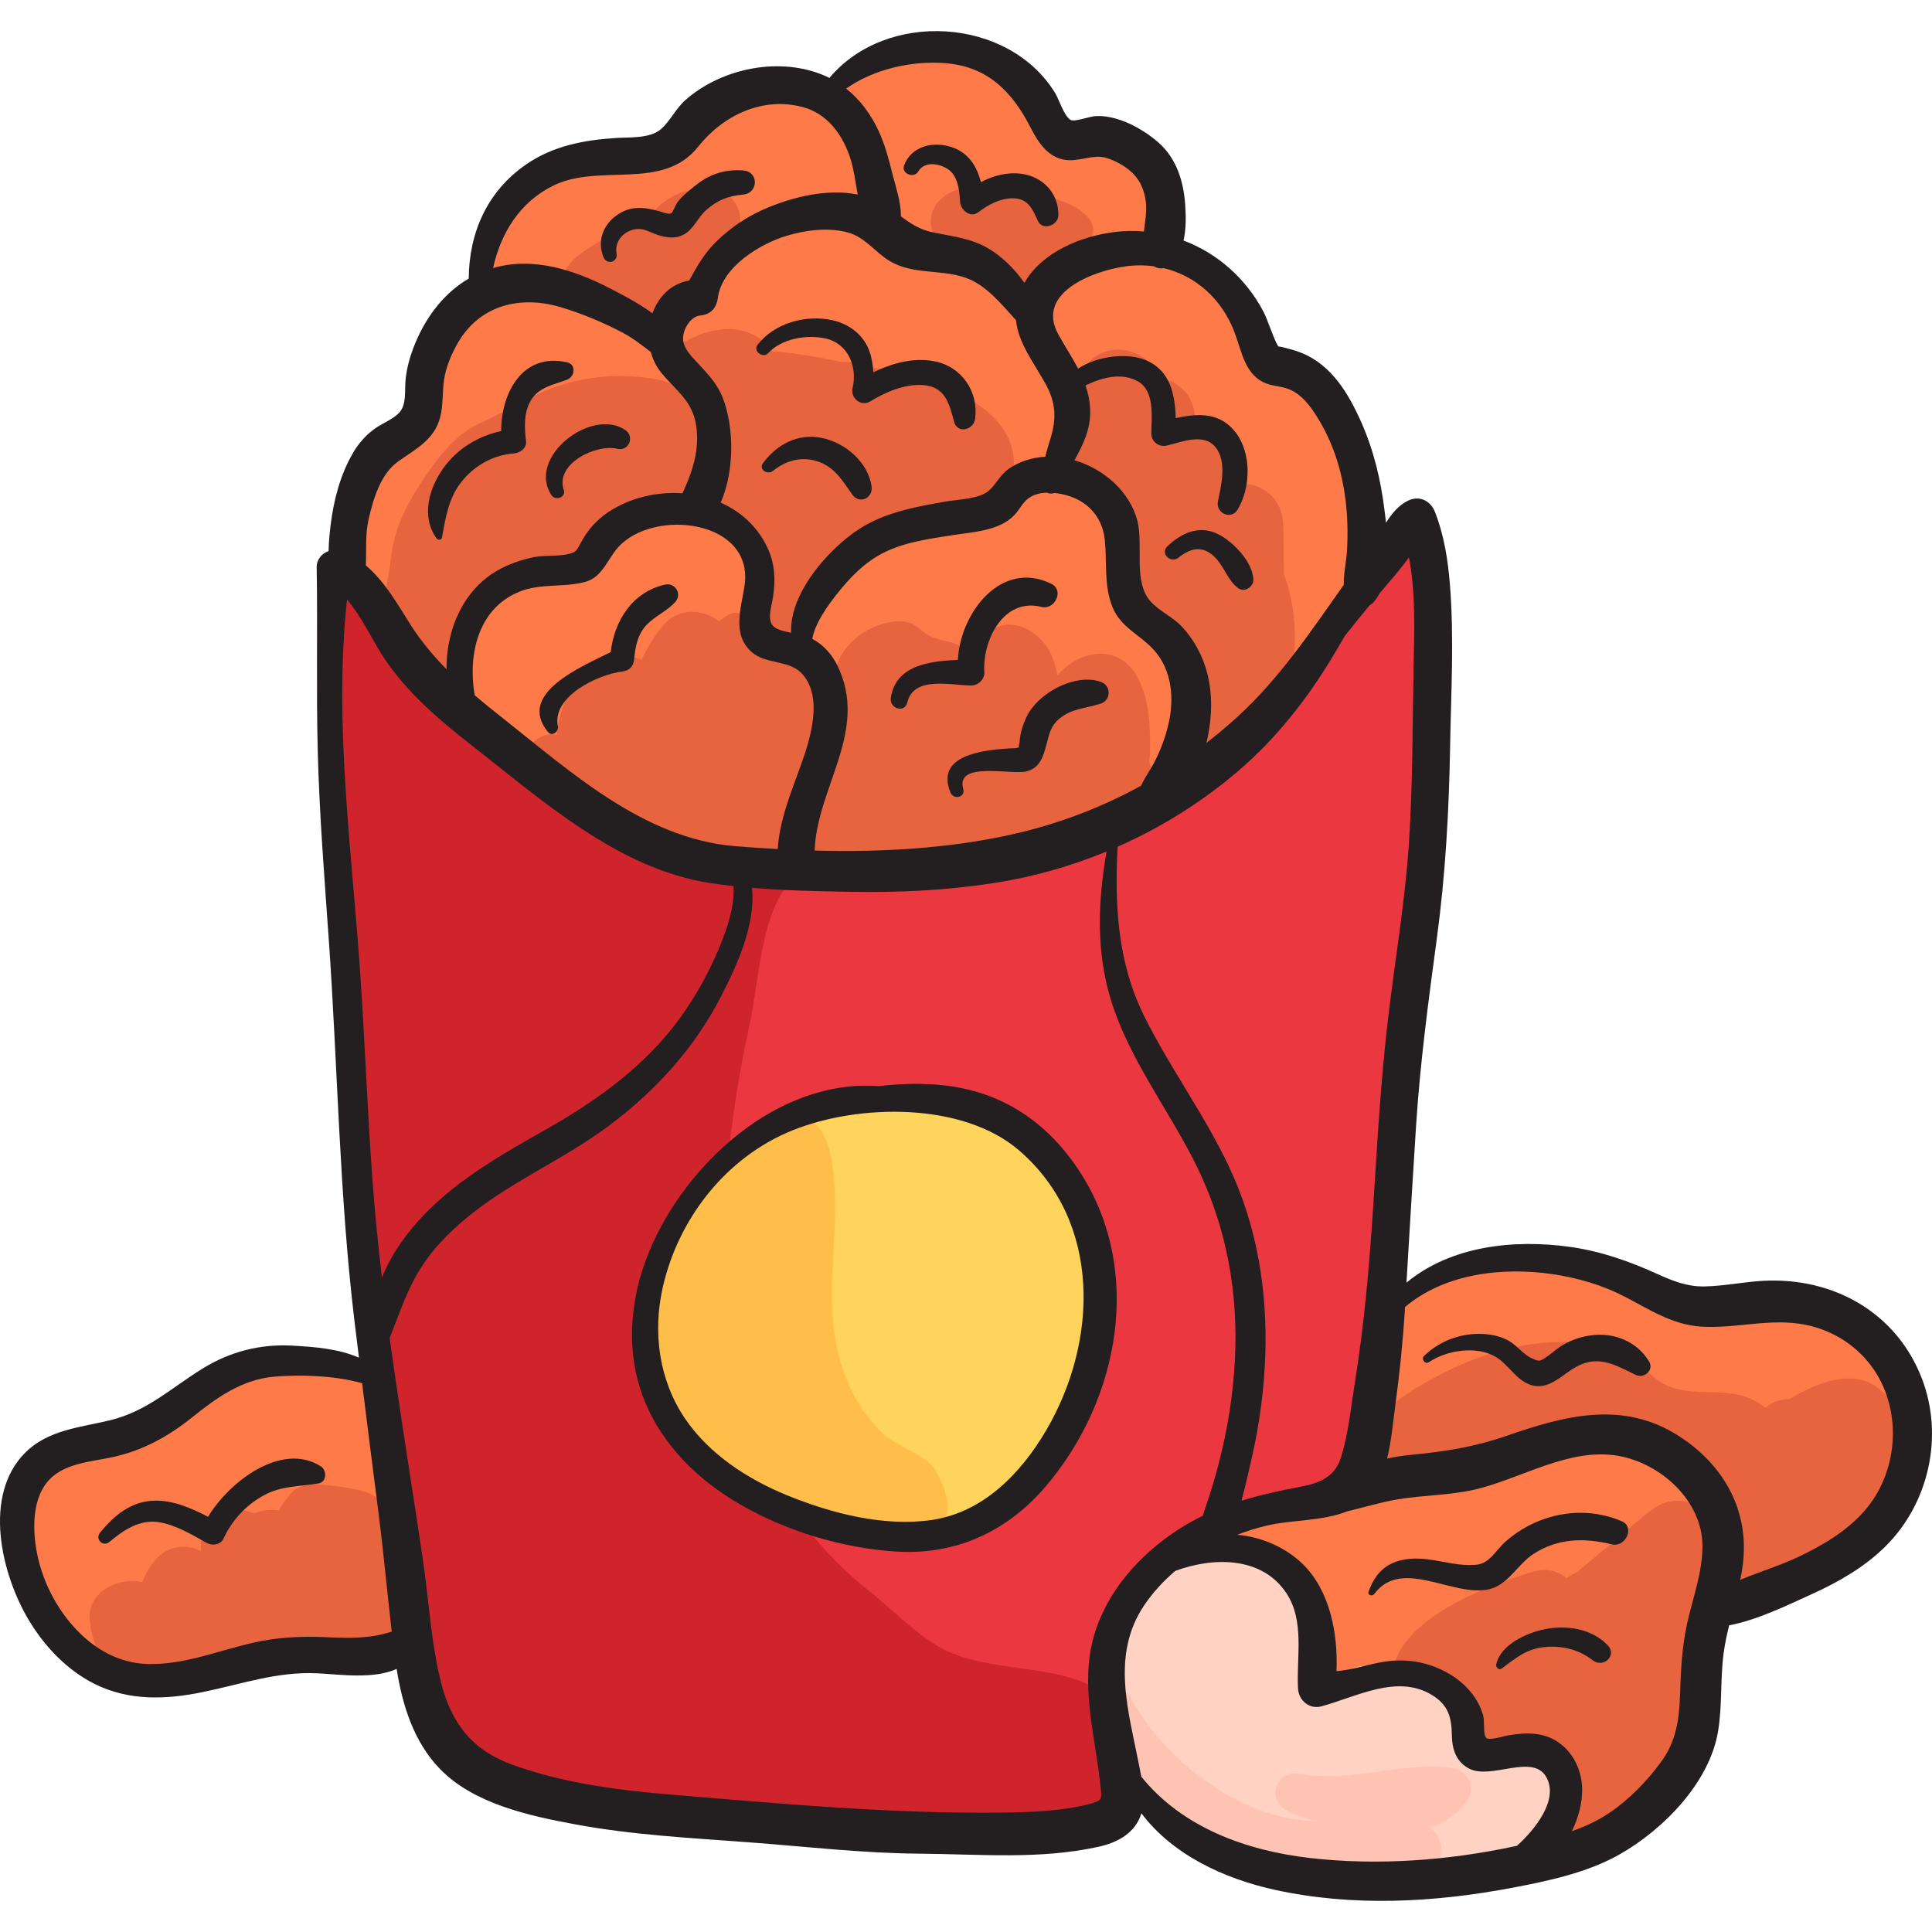 <?xml version="1.0" encoding="iso-8859-1"?>
<!-- Generator: Adobe Illustrator 19.0.0, SVG Export Plug-In . SVG Version: 6.00 Build 0)  -->
<svg version="1.1" id="Capa_1" xmlns="http://www.w3.org/2000/svg" xmlns:xlink="http://www.w3.org/1999/xlink" x="0px" y="0px"
	 viewBox="0 0 512 512" style="enable-background:new 0 0 512 512;" xml:space="preserve">
<g>
	<path style="fill:#FF7A49;" d="M181.645,33.389c-1.241,2.153-2.414,4.338-3.972,5.503c-2.186,1.634-5.044,0.98-7.781,0.981
		c-5.742,0.002-11.133-0.066-16.746,1.346c-6.727,1.692-13.319,6.566-18.051,11.559c-3.758,3.966-7.03,7.318-8.428,12.805
		c-1.327,5.208-0.871,10.988-2.985,15.987c-2.102,4.97-0.26,1.012-4.52,3.753c-5.483,3.528-6.88,6.62-6.966,12.938
		c-0.045,3.317,1.374,10.723-0.603,13.53c-1.126,1.598-3.311,1.516-4.858,2.508c-12.379,7.949-19.057,31.452-10.464,43.848
		c8.011,11.557,16.081,24.058,25.603,34.481c26.002,28.463,60.937,42.126,99.178,42.266c44.541,0.163,93.202-14.161,119.462-52.153
		c4.827-6.983,10.965-12.886,15.138-20.337c3.813-6.808,7.339-16.365,6.918-24.303c-0.194-3.653-1.727-4.94-3.117-8.076
		c-1.805-4.072-2.142-8.625-3.981-12.703c-3.5-7.759-6.586-14.761-14.481-19.218c-3.419-1.93-8.384-1.035-10.899-3.744
		c-1.713-1.846-1.887-7.395-2.886-9.715c-3.347-7.772-10.507-11.057-15.546-17.255c-4.913-6.043-2.952-14.415-6.148-21.399
		c-1.666-3.642-4.176-6.179-7.592-8.116c-6.606-3.744-13.657,0.466-20.329-2.099c0.337-7.713-9.278-16.919-15.197-20.609
		c-5.282-3.293-10.927-4.793-17.134-4.446c-6.116,0.342-10.558,3.308-15.546,6.376c-4.301,2.646-10.318,8.057-15.532,8.24
		c-2.496,0.088-4.399-2.557-7.144-3.194c-7.834-1.819-16.275,1.597-22.08,6.701C183.661,29.987,182.632,31.678,181.645,33.389z"/>
	<path style="fill:#FF7A49;" d="M94.902,363.943c-1.88-1.531-4.144-2.693-6.878-3.36c-8.903-2.17-18.429-1.267-26.972,1.932
		c-4.613,1.727-8.987,4.137-12.866,7.178c-3.528,2.767-5.888,6.546-10.138,8.101c-10.743,3.929-27.386-0.107-33.218,12.738
		c-3.844,8.467-2.886,21.602,1.451,29.751c3.025,5.683,8.867,10.445,13.756,14.482c9.999,8.255,16.455,9.447,28.942,8.713
		c13.814-0.811,27.321-7.206,41.291-5.009c3.373,0.531,9.181,1.642,12.443,0.176c6.32-2.842,4.924-13.146,4.245-18.611
		c-0.991-7.968-1.463-15.993-2.094-24.047C104.062,385.723,103.518,370.961,94.902,363.943z"/>
	<path style="fill:#FF7A49;" d="M370.524,343.453c-4.157,2.73-4.388,6.118-4.594,12.172c-0.497,14.627-0.215,30.151-13.568,39.453
		c-6.943,4.837-15.675,5.176-23.485,7.856c-5.117,1.756-14.02,3.033-17.278,7.7c12.039,3.431,27.218-1.983,35.234,11.838
		c2.611,4.502,3.735,10.427,3.667,15.507c-0.023,1.768-2.339,12.342-0.519,13.555c1.614,1.076,10.36-3.768,12.676-4.354
		c5.093-1.289,11.715-3.052,16.746-0.796c7.297,3.272,8.387,12.057,10.015,19.066c8.17-1.301,25.928-5.747,26.42,8.781
		c0.246,7.266-6.758,8.941-11.023,12.968c-2.493,2.354-4.099,2.586-0.706,4.789c10.245,6.645,33.303-13.831,38.033-21.464
		c10.068-16.246,3.816-46.01,24.522-53.087c18.732-6.403,34.443-10.985,42.116-31.399c2.203-5.862-0.102-10.5-2.321-15.987
		c-3.334-8.243-9.975-13.246-15.897-19.333c-6.259-6.434-14.266-8.101-23.007-8.88c-10.093-0.899-19.95,3.965-29.665,2.169
		c-10.15-1.876-16.999-8.524-28.151-9.057c-13.282-0.636-24.246,1.629-36.434,7.025
		C372.223,342.452,371.304,342.941,370.524,343.453z"/>
</g>
<g>
	<path style="fill:#E8643F;" d="M168.694,99.841c-6.944-0.555-13.643,0.133-20.498,2.354c-7.258,2.352-14.134,6.871-21.069,9.987
		c-6.924,3.111-12.127,10.397-16.133,16.66c-3.722,5.818-6.597,11.851-7.338,18.735c-0.637,5.912-2.673,12.533-1.482,18.474
		c2.336,11.66,15.057,21.046,20.737,6.479c3.967-10.173,7.041-20.17,19.898-20.785c1.679-0.08,5.544,1.002,6.861,0.535
		c2.835-1.005,1.157-0.977,2.597-2.981c3.961-5.513,6.238-9.733,13.29-12.163c8.502-2.93,19.837,0.054,22.688-10.318
		c3.518-12.797-2.278-24.572-15.373-26.5C171.468,100.111,170.076,99.952,168.694,99.841z"/>
	<path style="fill:#E8643F;" d="M170.593,82.143c-0.078,0.098-0.147,0.203-0.227,0.3C170.484,82.289,170.549,82.202,170.593,82.143z
		"/>
	<path style="fill:#E8643F;" d="M186.468,49.995c-4.556,0.013-9.573,2.037-12.652,5.478c-3.24,3.621-26.203,11.354-24.404,19.076
		c1.119,4.754,8.63,5.596,12.387,6.684c3.65,1.058,10.953,6.325,14.383,4.521c1.939-1.02,2.494-8.398,5.191-10.086
		c4.003-2.506,5.854,1.616,9.258-2.193C196.958,66.398,200.668,49.954,186.468,49.995z"/>
	<path style="fill:#E8643F;" d="M263.914,111.273c-7.624-8.307-22.559-12.29-31.56-13.668c-1.186-0.182-2.376-0.387-3.57-0.601
		c-1.79-0.869-3.738-1.283-5.654-1.074c-6.07-1.195-12.197-2.418-18.29-2.787c-5.893-7.941-15.763-7.164-24.382-2.027
		c-3.247,1.935-1.922,6.91,1.538,7.515c-2.586,8.665,8.046,10.727,9.08,19.171c0.698,5.697-2.939,8.549-3.986,13.509
		c-1.71,8.103,6.507,4.589,10.708,9.959c4.994,6.383,1.43,15.026,2.815,22.265c1.048,5.477,5.145,6.492,10.363,7.676
		c3.947-6.665,5.353-14.453,9.893-20.708c6.821-9.398,18.205-13.095,29.225-14.722c7.425-1.097,17.041-0.711,18.424-10.241
		C269.356,119.772,267.399,115.071,263.914,111.273z"/>
	<path style="fill:#E8643F;" d="M214.915,208.873c3.306-8.02,6.524-16.104,5.19-24.742c-0.825-5.344-4.296-9.591-9.088-10.879
		c-3.337-0.897-7.119-0.234-9.917-2.986c-3.961-3.896-3.107-11.831-10.499-5.611c-4.353-3.244-10.547-3.8-14.767,0.981
		c-2.039,2.31-4.029,5.482-5.803,9.151c-6.983-2.809-14.333-0.92-19.471,9.234c-1.581,3.126-2.599,6.85-2.98,10.647
		c-5.595-0.998-12.055,5.98-6.597,11.862c10.963,11.815,30.484,19.302,46.085,20.021c4.355,0.201,13.637,3.083,17.477,1.91
		c5.893-1.799,8.031-13.918,10.068-18.857C214.713,209.362,214.814,209.117,214.915,208.873z"/>
	<path style="fill:#E8643F;" d="M303.67,202.096c3.005,3.673,0.666,1.169,0.949-0.967c0.311-2.341,0.161-5.464,0.067-7.821
		c-0.21-5.28-0.966-9.979-3.687-14.559c-4.132-6.957-12.315-6.854-18.06-2.327c-0.984,0.775-1.87,1.624-2.703,2.513
		c-0.3-1.548-0.714-3.109-1.31-4.692c-2.335-6.198-10.399-11.697-16.902-6.876c-2.146,1.591-4.071,3.308-5.831,5.122
		c-2.909-2.834-6.497-2.336-9.663-3.917c-3.103-1.55-3.832-3.829-7.775-3.925c-6.801-0.164-14.745,4.845-16.859,11.346
		c-2.922,8.987-0.006,18.433-3.536,27.481c-2.05,5.256-11.851,20.352-7.394,25.749c2.557,3.096,11.608,2.71,14.962,2.989
		c7.491,0.625,14.232,1.079,21.737-0.029c9.539-1.408,18.405-4.021,27.811-5.857c8.101-1.581,15.265-5.608,22.614-9.159
		C304.628,214.009,309.996,209.825,303.67,202.096z"/>
	<path style="fill:#E8643F;" d="M340.504,152.844c-0.081-0.225-0.191-0.43-0.286-0.646c-0.001-4.285-0.015-8.571-0.138-12.854
		c-0.218-7.615-5.735-11.326-11.41-11.141c0.035-1.625,0.073-3.249,0.104-4.871c0.13-6.65-6.023-11.386-12.047-11.785
		c-0.001-0.105,0.004-0.224,0.002-0.323c-0.158-6.506-4.425-10.226-9.292-11.022c-2.897-7.241-12.663-10.253-18.449-4.626
		c-8.216,7.991-5.673,20.746-11.77,29.756c6.323,2.519,12.195,1.754,16.954,8.442c5.006,7.037,1.773,15.391,2.117,23.159
		c0.424,9.568,12.83,6.983,16.445,15.597c4.185,9.972-0.343,22.495,0.87,32.714c9.008-0.184,19.759-10.728,24.66-17.62
		C344.673,178.609,344.145,162.984,340.504,152.844z"/>
	<path style="fill:#E8643F;" d="M280.064,52.791c-8.026-2.813-20.521-5.764-28.377-1.675c-7.691,4.003-5.826,13.146,1.022,17.184
		c3.308,1.95,7.159,2.297,10.55,4.81c0.962,0.713,9.393,8.698,9.869,8.312c3.688-2.988,5.473-7.365,8.523-10.866
		c2.149-2.466,6.116-4.291,7.489-7.243c2.548-5.483-4.368-8.817-8.235-10.222C280.63,52.991,280.35,52.891,280.064,52.791z"/>
	<path style="fill:#E8643F;" d="M108.197,430.725c0.003-0.061,0.006-0.123,0.009-0.185c0.27-6.766-2.337-14.135-3.37-20.835
		c-0.687-4.456-1.637-10.548-5.834-13.362c-2.721-1.825-10.823-2.659-14.303-2.939c-2.399-0.193-4.738,0.153-6.794,1.556
		c-0.452,0.308-4.682,5.202-3.715,5.369c-2.353-0.408-4.806-0.158-6.88,0.764c-5.997-2.684-14.609,0.401-14.065,8.513
		c0.032,0.472,0.043,0.946,0.064,1.42c-3.806-1.82-8.532-1.497-11.728,1.917c-1.789,1.912-2.963,4.086-3.94,6.328
		c-6.421-1.491-14.777,2.853-13.846,10.254c0.062,0.492,0.124,0.984,0.185,1.477c0.063,0.503,0.167,0.965,0.271,1.426
		c-0.024-0.019-0.049-0.038-0.074-0.056c0.049,0.169,0.107,0.323,0.156,0.49c0.021,0.081,0.052,0.152,0.074,0.232
		c0.881,3.177,2.275,8.724,5.421,10.324c2.842,1.445,11.708,1.002,14.976,0.7c5.185-0.479,10.126-1.52,15.192-2.9
		c9.523-2.596,19.635-5.817,29.602-5.694C95.797,435.601,107.6,441.787,108.197,430.725z"/>
	<path style="fill:#E8643F;" d="M454.323,405.176c-2.321-6.206-8.816-9.501-14.985-6.096c-3.263,1.801-12.335,10.154-21.599,17.674
		c-0.938,0.374-1.779,0.884-2.493,1.529c-2.262-1.943-5.404-2.849-9.169-1.722c-11.255,3.37-31.106,10.957-36.103,22.962
		c-2.508,6.027-0.177,5.421,4.979,5.986c10.15,1.111,11.404,7.69,13.995,15.69c2.886,8.909,13.246,0.536,20.491,3.535
		c6.168,2.554,7.795,9.324,5.995,15.047c-1.279,4.066-3.313,5.457,1.281,7.435c7.332,3.157,17.732-5.028,22.342-10.136
		c4.029-4.465,5.391-10.216,7.863-15.565C455.194,443.624,461.637,424.736,454.323,405.176z"/>
	<path style="fill:#E8643F;" d="M501.271,371.714c-6.487-9.943-17.359-6.746-27.141-0.92c-2.266-0.023-4.502,0.83-6.341,2.278
		c-8.239-6.799-17.381-2.102-26.185-5.957c-3.975-1.741-6.804-6.156-10.757-8.202c-3.613-1.87-7.758-2.626-11.768-3.018
		c-14.318-1.397-28.417,3.219-40.763,10.189c-7.351,4.15-24.477,14.826-15.251,25.881c2.984,3.574,9.86,0.75,13.888,0.091
		c21.144-3.457,45.084-17.034,65.18-3.729c9.733,6.444,11.594,23.8,11.839,34.624c10.81,1.397,27.832-9.329,35.041-16.736
		C496.861,398.151,508.994,383.552,501.271,371.714z"/>
</g>
<path style="fill:#FFD2C3;" d="M307.556,414.991c-5.265,4.202-9.58,9.993-12.155,15.249c-3.334,6.804-5.209,14.854-5.022,22.468
	c0.401,16.325,16.576,32.217,31.418,36.782c3.906,1.201,7.852,1.848,11.822,2.736c2.732,0.611,4.292,1.947,6.708,3.16
	c7.343,3.688,14.78,0.899,22.368,0.232c5.622-0.495,10.149,2.237,15.766,2.357c9.531,0.204,26.684-1.891,32.551-10.658
	c2.616-3.91,5.538-13.195,3.965-17.756c-3.14-9.105-18.673-5.709-25.462-4.649c1.108-8.612-0.663-18.121-10.251-21.914
	c-4.937-1.953-12.531-1.602-17.799-1.498c-3.641,0.072-12.434,5.168-13.997,3.292c-0.945-1.135,0.629-4.994,0.572-6.256
	c-0.124-2.741-0.642-6.341-1.149-9.028c-0.965-5.116-2.959-9.571-6.664-13.182c-4.605-4.489-12.169-7.585-18.591-7.284
	C316.604,409.276,311.775,411.624,307.556,414.991z"/>
<path style="fill:#FFC3B3;" d="M384.484,468.488c-13.432-1.685-26.319,4.037-40.081,1.604c-6.652-1.176-8.997,7.586-2.767,10.038
	c2.191,0.863,4.648,1.733,7.242,2.539c-5.172-0.277-10.378-1.108-15.786-3.252c-13.97-5.539-26.532-16.706-33.718-29.943
	c-2.05-3.777-8.007-1.194-6.885,2.902c5.092,18.593,15.777,32.917,33.123,42.117c15.456,8.198,37.67,11.482,52.995,1.578
	c4.782-3.09,4.12-8.915,0.363-11.665c3.625-1.276,6.86-3.358,9.388-6.565C391.459,473.907,389.381,469.101,384.484,468.488z"/>
<path style="fill:#EB3840;" d="M86.96,154.376c-3.837,8.786,2.378,20.878,2.342,29.96c-0.059,14.589-0.852,29.203,0.784,43.742
	c1.972,17.525,1.668,35.115,1.637,52.743c-0.054,30.66,6.367,60.92,9.369,91.311c0.811,8.212,1.275,16.388,2.497,24.548
	c1.974,13.184,3.526,26.374,5.302,39.551c1.412,10.479,8.359,19.806,14.324,28.276c7.124,10.116,18.939,12.346,30.976,13.855
	c15.626,1.959,31.761,1.62,47.519,2.624c18.234,1.162,36.42,5.502,54.689,5.481c10.155-0.012,20.572,1.747,30.618-0.48
	c11.522-2.555,9.301-8.891,7.348-18.312c-3.168-15.285-0.435-39.325,10.796-51.132c6.221-6.539,16.223-9.379,24.276-12.591
	c8.437-3.366,18.769-6.76,26.331-11.784c3.602-2.394,3.653-1.297,5.185-6.316c0.868-2.844,1.117-6.601,1.538-9.599
	c4.733-33.718,9.835-66.52,11.09-100.62c0.675-18.34,2.78-36.73,4.418-55.058c0.942-10.538,2.424-21.194,2.987-31.739
	c0.461-8.635-0.076-17.109,0.697-25.708c0.51-5.67,1.874-15.226-3.185-19.407c-7.09-5.857-12.634,7.179-15.807,12.455
	c-7.874,13.095-16.578,24.339-28.211,34.38c-11.151,9.626-21.815,21.161-35.008,28.206c-17.275,9.225-35.653,10.539-54.512,13.609
	c-27.978,4.556-56.128-1.151-81.815-12.549c-10.421-4.624-16.277-11.324-25.188-18.093c-9.68-7.354-20.532-14.779-28.64-23.855
	c-3.423-3.831-7.297-7.28-10.617-11.24c-1.725-2.058-7.274-13.971-10.99-13.06C87.402,153.649,87.155,153.93,86.96,154.376z"/>
<path style="fill:#CF242C;" d="M210.015,233.136c-8.31,7.984-8.799,26.574-11.285,37.994c-7.254,33.325-9.887,66.863-1.391,100.249
	c5.084,19.977,16.959,37.611,33.114,50.335c6.12,4.82,12.996,12.148,19.96,15.548c10.243,5.001,23.226,4.152,34.071,7.619
	c3.883,1.242,6.897,2.625,8.744,6.593c2.204,4.734,5.368,24.18,2.571,29.221c-4.475,8.063-21.398,5.019-28.448,5.659
	c-19.481,1.767-37.272,0.206-56.937-1.502c-20.978-1.821-40.597-0.459-61.394-5.876c-7.417-1.932-16.516-3.253-22.771-7.977
	c-17.182-12.976-17.268-41.84-20.816-61.1c-2.087-11.331-2.774-22.884-3.843-34.34c-2.145-22.982-6.062-45.691-7.369-68.786
	c-1.46-25.778-2.361-51.427-4.746-77.144c-0.941-10.145-3.121-20.235-3.645-30.397c-0.737-14.286-1.789-31.896,3.009-45.572
	c10.544,7.665,18.314,16.2,25.702,26.912c10.91,15.817,24.406,23.708,40.168,33.617C171.067,224.469,191.878,226.54,210.015,233.136
	z"/>
<path style="fill:#FFD45C;" d="M186.638,314.954c-13.981,14.428-18.007,38.078-10.219,56.648c2.072,4.94,5.332,7.666,8.61,11.646
	c3.191,3.874,5.438,7.376,9.721,9.847c4.598,2.653,10.089,4.389,15.143,5.936c16.983,5.199,37.404,8.713,53.581-0.407
	c15.173-8.554,24.773-24.762,27.92-41.841c3.207-17.406,4.855-33.806-7.261-47.856c-4.768-5.529-10.06-12.487-17.21-14.422
	c-7.844-2.123-16.38-4.362-24.52-4.985c-6.364-0.488-11.042-2.335-17.387-0.297C210.287,293.955,197.287,303.966,186.638,314.954z"
	/>
<path style="fill:#FFBE4A;" d="M171.72,363.927c-3.177-10.022-2.741-21.375,2.404-33.294c4.725-10.946,39.857-53.019,45.905-24.887
	c3.947,18.362-2.996,37.897,3.09,56.389c2.26,6.868,5.626,12.829,10.968,17.859c3.55,3.342,11.335,5.586,13.8,9.622
	c2.503,4.097,6.013,13.114-0.361,15.819c-2.838,1.204-10.342-0.533-13.545-0.717c-4.302-0.248-8.586-0.601-12.775-1.673
	c-6.249-1.599-11.444-4.224-17.335-6.701C187.977,389.658,176.222,378.128,171.72,363.927z"/>
<g>
	<path style="fill:#231F20;" d="M509.339,365.375c-6.716-17.502-23.341-26.837-41.77-25.96c-5.327,0.254-10.608,1.415-15.932,1.506
		c-4.471,0.076-8.276-1.422-12.283-3.242c-7.513-3.412-15.009-6.077-23.209-7.23c-14.956-2.101-31.633-0.279-43.414,9.463
		c0.843-13.874,1.648-27.751,2.545-41.621c1.081-16.713,3.28-33.131,5.518-49.712c2.268-16.797,3.206-33.721,3.498-50.66
		c0.247-14.302,1.104-28.932-0.063-43.203c-0.53-6.479-1.56-12.932-3.932-19.009c-1.205-3.086-4.202-4.517-7.281-2.962
		c-2.384,1.204-4.176,3.349-5.707,5.78c-0.123-1.094-0.254-2.152-0.376-3.148c-1.011-8.231-2.867-16.033-6.238-23.62
		c-3.275-7.369-7.779-14.928-15.538-18.135c-1.263-0.522-2.528-0.924-3.854-1.251c-0.539-0.133-2.548-0.722-2.429-0.484
		c-0.975-0.97-2.867-7.055-4.012-9.233c-4.656-8.85-12.186-15.508-21.214-18.914c0.719-3.091,0.644-6.522,0.439-9.515
		c-0.428-6.245-2.34-12.356-7.199-16.559c-4.221-3.65-10.584-7.113-16.312-6.91c-2.074,0.074-5.809,1.692-6.907,0.988
		c-1.746-1.12-2.98-5.359-4.061-7.117c-12.395-20.159-44.747-21.979-59.796-3.976c-0.296-0.147-0.592-0.294-0.895-0.43
		c-11.963-5.358-27.49-2.275-37.232,6.252c-2.577,2.256-4.037,5.586-6.555,7.775c-2.872,2.498-8.285,2.088-11.843,2.318
		c-8.546,0.551-16.664,2.061-23.847,7.009c-10.356,7.133-15.13,18.125-15.217,30.245c-6.979,4.094-11.901,10.935-14.784,18.674
		c-0.997,2.676-1.675,5.366-1.962,8.208c-0.289,2.865,0.367,6.544-1.765,8.757c-1.707,1.772-4.667,2.822-6.655,4.336
		c-2.302,1.753-4.07,3.76-5.525,6.263c-3.386,5.826-5.131,12.582-5.927,19.224c-0.244,2.036-0.496,4.384-0.516,6.757
		c-1.795,0.603-3.199,2.275-3.164,4.319c0.282,16.232-0.134,32.467,0.283,48.701c0.427,16.65,1.745,33.216,2.916,49.823
		c2.378,33.724,2.773,67.439,6.794,101.047c0.394,3.292,0.811,6.58,1.214,9.871c-5.45-2.378-11.784-2.865-17.688-3.194
		c-8.511-0.474-16.547,1.614-23.783,6.094c-8.341,5.165-14.733,11.335-24.57,13.706c-7.797,1.879-16.297,2.516-22.324,8.483
		c-11.493,11.378-6.396,32.406,0.924,44.563c4.202,6.979,10.188,13.271,17.563,16.895c9.103,4.472,18.843,4.063,28.55,2.061
		c10.304-2.125,19.774-5.504,30.411-4.96c5.985,0.306,14.763,1.61,20.895-1.162c1.542,9.621,4.499,19.229,11.399,26.415
		c8.983,9.354,23.802,12.525,36.062,14.795c15,2.777,30.267,3.578,45.453,4.701c15.325,1.133,30.327,2.933,45.72,3.047
		c15.799,0.117,31.743,1.612,47.349-1.822c4.635-1.02,9.065-3.203,10.996-7.78c0.154-0.364,0.28-0.733,0.393-1.104
		c8.206,10.93,21.783,17.314,35.414,20.299c20.622,4.517,42.183,3.356,62.804-0.545c9.644-1.825,20.021-4.018,28.621-8.92
		c11.519-6.565,23.631-18.907,25.949-32.362c1.182-6.861,0.593-13.829,1.485-20.709c0.333-2.568,0.882-5.091,1.497-7.602
		c0.14-0.018,0.275-0.02,0.418-0.049c7.391-1.51,14.951-5.216,21.805-8.339c6.983-3.182,13.803-7.129,19.274-12.584
		C511.205,398.304,515.156,380.532,509.339,365.375z M362.991,160.377c0.399-0.213,0.767-0.49,1.078-0.853
		c0.605-0.709,1.113-1.485,1.55-2.306c2.555-3.012,5.205-6.002,7.554-9.179c0.074-0.1,0.146-0.206,0.219-0.314
		c1.819,9.575,1.399,19.605,1.216,29.285c-0.29,15.321-0.21,30.625-1.194,45.927c-1.033,16.073-3.814,31.837-5.663,47.81
		c-1.829,15.799-2.744,31.689-3.752,47.557c-1.02,16.055-2.368,32.015-4.925,47.911c-1.062,6.602-1.72,13.849-3.771,20.209
		c-1.565,4.852-5.468,6.571-10.199,7.478c-5.559,1.066-10.917,2.206-16.104,3.807c0.909-3.247,1.595-6.52,2.287-9.407
		c2.043-8.515,3.375-17.238,3.881-25.984c0.986-17.055-1.291-34.37-8.104-50.104c-6.569-15.173-16.695-28.414-23.979-43.215
		c-6.945-14.112-7.71-29.272-6.912-44.602c11.584-5.115,22.435-11.892,32.08-20.177c9.743-8.37,17.673-18.333,24.342-29.27
		c1.294-2.123,2.551-4.268,3.797-6.419C358.547,165.782,360.754,163.073,362.991,160.377z M221.89,176.317
		c-1.467-2.989-3.7-5.44-6.623-7.014c0.739-4.254,4.235-8.964,6.408-11.734c3.497-4.459,7.531-8.647,12.662-11.179
		c5.607-2.767,12.033-3.609,18.145-4.57c5.437-0.855,12.302-1.097,16.339-5.316c1.435-1.5,2.191-3.422,3.949-4.603
		c1.387-0.931,3.022-1.289,4.685-1.336c0.59,0.302,1.335,0.309,2.029,0.084c0.563,0.06,1.122,0.139,1.662,0.242
		c6.473,1.232,10.981,5.64,11.649,12.277c0.6,5.959-0.294,12.026,2.03,17.732c2.245,5.513,7.432,7.326,11.125,11.529
		c4.642,5.284,5.257,12.74,3.73,19.349c-0.8,3.46-2.03,6.846-3.652,10.003c-1.129,2.198-2.629,4.222-3.639,6.459
		c-10.796,5.913-22.404,10.295-34.6,12.98c-16.839,3.706-34.465,4.652-51.901,4.19C216.492,208.498,230.386,193.625,221.89,176.317z
		 M209.664,167.668c-1.303-0.235-2.587-0.499-3.761-1.043c-3.072-1.424-1.508-5.368-1.063-8.269
		c0.73-4.757,0.547-9.057-1.576-13.462c-2.65-5.499-7.075-9.379-12.28-11.688c3.659-8.31,3.592-19.76,0.632-27.571
		c-1.745-4.606-4.922-7.345-8.096-10.92c-1.586-1.786-2.883-3.619-2.395-6.138c0.392-2.024,2.145-4.745,4.398-4.952
		c2.807-0.259,4.361-1.978,4.722-4.722c1.079-8.188,11.235-14.335,18.267-16.429c4.978-1.482,10.412-2.179,15.527-1.037
		c4.54,1.014,6.868,4.242,10.433,6.872c6.482,4.782,14.053,2.834,21.245,5.233c5.409,1.804,9.446,6.816,13.527,11.299
		c0.608,6.1,4.705,11.241,7.785,16.79c2.753,4.961,3.014,9.131,1.382,14.508c-0.499,1.645-1.005,3.269-1.404,4.902
		c-3.369,0.181-6.664,1.166-9.577,3.137c-2.373,1.605-3.338,4.023-5.337,5.826c-2.473,2.23-8.114,2.333-11.314,2.89
		c-7.392,1.286-14.837,2.585-21.466,6.312C220.996,143.882,209.121,156.577,209.664,167.668z M197.301,155.273
		c-0.884,5.882-3.367,12.803,1.847,17.477c3.69,3.309,9.696,2.133,13.103,5.505c6.098,6.034,2.516,17.49,0.079,24.283
		c-2.655,7.4-5.718,14.588-6.224,22.471c-3.785-0.207-7.554-0.462-11.293-0.766c-24.31-1.975-43.825-19.935-62.163-34.403
		c-2.316-1.827-4.615-3.685-6.86-5.599c-1.828-10.795,0.882-22.997,11.865-27.437c5.706-2.307,11.727-1.028,17.461-2.6
		c4.536-1.243,5.852-5.994,8.709-9.175C173.171,134.625,199.944,137.68,197.301,155.273z M308.34,71.049
		c8.535,2.015,15.451,8.183,18.801,16.959c1.982,5.19,2.757,11.628,8.723,13.719c1.773,0.621,3.694,0.655,5.468,1.32
		c3.484,1.305,5.782,4.366,7.696,7.418c4.184,6.674,6.559,14.114,7.537,21.915c0.555,4.425,0.669,8.962,0.409,13.413
		c-0.186,3.176-0.936,6.118-0.859,9.191c-8.656,12.242-16.968,24.738-28.119,34.935c-2.671,2.442-5.437,4.75-8.273,6.949
		c1.667-7.012,1.845-14.588-0.723-21.4c-1.295-3.435-3.214-6.642-5.722-9.334c-2.443-2.622-5.921-4.094-8.318-6.702
		c-4.737-5.157-1.893-14.991-3.538-21.404c-1.973-7.696-8.874-13.77-16.668-16.047c2.224-4.111,4.329-8.132,4.148-13.406
		c-0.08-2.33-0.538-4.444-1.228-6.441c4.332-2.062,9.437-3.497,13.815-1.108c4.608,2.514,3.654,9.496,3.628,13.904
		c-0.012,2.172,2.091,3.644,4.132,3.147c4.35-1.06,10.566-3.707,13.462,1.284c2.243,3.863,0.904,9.423,0.052,13.504
		c-0.648,3.1,3.474,5.046,5.207,2.195c3.495-5.748,3.742-14.806-0.415-20.337c-4.184-5.566-10.09-5.204-15.96-3.924
		c-0.215-6.214-1.388-12.492-7.785-15.281c-4.898-2.136-12.961-1.245-18.094,2.164c-1.593-3.041-3.542-5.953-5.28-9.131
		c-5.999-10.97,9.239-16.744,17.717-17.943c2.635-0.373,5.195-0.36,7.649-0.031C306.575,71.037,307.456,71.253,308.34,71.049z
		 M250.604,16.747c11.144,0.9,17.658,7.569,22.483,17.019c1.899,3.718,4.378,7.666,8.765,8.531c2.096,0.414,4.186-0.049,6.252-0.426
		c3.008-0.55,4.519-0.5,7.389,0.873c4.846,2.318,7.504,5.411,8.167,10.802c0.302,2.454-0.217,5.168-0.51,7.821
		c-0.662-0.057-1.324-0.115-1.994-0.14c-10.303-0.377-24.175,4.086-29.682,13.726c-2.585-3.732-5.981-6.952-9.37-9.007
		c-4.534-2.748-9.643-3.301-14.723-4.327c-3.667-0.741-6.061-2.382-8.637-4.299c0.048-3.829-1.367-7.724-2.282-11.416
		c-0.935-3.776-1.935-7.522-3.558-11.072c-2.019-4.414-4.918-8.385-8.663-11.358C231.64,18.241,241.8,16.036,250.604,16.747z
		 M146.608,49.198c12.326-6.073,28.981,1.546,38.382-10.287c6.589-8.293,17.038-13.426,27.82-10.514
		c6.294,1.7,10.234,6.979,12.333,12.946c1.104,3.137,1.499,6.742,2.169,10.209c-8.243-1.655-17.58,0.722-24.901,3.92
		c-4.569,1.997-8.673,4.825-12.287,8.255c-3.34,3.169-5.376,6.77-7.49,10.628c-4.836,0.818-8.166,4.331-9.729,8.668
		c-3.972-2.884-8.468-5.159-11.187-6.563c-9.491-4.901-20.384-8.523-31.052-5.421C132.71,61.812,137.735,53.57,146.608,49.198z
		 M97.663,137.7c1.233-5.378,3.165-12.107,7.884-15.433c5.204-3.668,10.177-6.09,11.373-12.914c0.578-3.298,0.276-6.701,0.986-9.967
		c0.642-2.952,1.902-5.861,3.403-8.469c5.792-10.057,16.489-12.7,27.216-9.529c5.633,1.666,11.342,4.059,16.533,6.801
		c2.656,1.404,5.03,3.273,7.416,5.101c0.544,2.018,1.473,3.927,2.824,5.559c3.876,4.683,8.152,7.334,9.174,13.81
		c1.019,6.454-0.953,12.373-3.62,18.07c-6.394-0.451-13.01,0.988-18.517,4.266c-3.192,1.901-5.767,4.4-7.688,7.575
		c-1.039,1.717-1.605,3.318-2.55,3.76c-2.844,1.33-7.587,0.681-10.74,1.344c-3.364,0.708-6.723,1.864-9.7,3.606
		c-7.193,4.209-11.39,11.623-12.805,19.693c-0.347,1.98-0.541,4.162-0.519,6.384c-3.5-3.55-6.706-7.372-9.419-11.622
		c-3.397-5.322-6.924-11.689-11.961-15.883C97.131,145.811,96.769,141.599,97.663,137.7z M91.964,158.902
		c3.935,4.547,6.759,10.858,9.701,15.312c6.1,9.234,14.659,16.548,23.313,23.298c18.847,14.702,38.857,32.779,63.3,36.522
		c2.024,0.31,4.066,0.56,6.115,0.786c0.293,5.439-1.691,11.229-3.661,16.027c-2.689,6.547-6.235,12.976-10.364,18.718
		c-9.206,12.8-22.073,22.049-35.651,29.73c-11.38,6.438-23.042,13.023-32.217,22.502c-4.524,4.674-8.758,10.461-11.282,16.765
		c-1.032-8.771-1.908-17.56-2.55-26.376c-1.323-18.168-1.977-36.376-3.223-54.549C93.212,225.04,88.425,191.596,91.964,158.902z
		 M86.887,433.889c-7.19-0.338-13.703-0.03-20.747,1.667c-8.78,2.115-17.605,5.619-26.759,5.43
		c-7.896-0.163-14.479-3.985-19.696-9.72c-4.781-5.256-8.215-11.954-9.72-18.896c-1.311-6.047-1.64-14.353,2.443-19.479
		c4.155-5.216,11.712-5.461,17.7-6.794c7.851-1.748,14.576-5.478,20.803-10.479c6.511-5.229,13.255-10.077,21.842-10.793
		c7.079-0.591,15.975-0.286,23.209,1.735c1.418,11.43,2.862,22.856,4.336,34.279c1.355,10.495,2.29,21.042,3.516,31.548
		C98.28,434.243,92.766,434.165,86.887,433.889z M288.683,478.092c-7.654,1.943-15.964,2.192-23.822,2.27
		c-29.044,0.286-57.852-2.35-86.77-4.745c-14.291-1.184-28.676-3.031-42.234-7.922c-10.976-3.96-16.428-11.268-19.135-22.432
		c-2.564-10.575-3.101-21.579-4.709-32.321c-2.293-15.322-4.716-30.623-6.981-45.949c-0.611-4.137-1.201-8.276-1.769-12.418
		c2.39-5.942,4.308-11.968,7.649-17.557c3.425-5.731,8.143-10.545,13.306-14.733c11.507-9.333,25.287-15.092,37.103-23.919
		c12.316-9.201,22.732-20.571,29.758-34.311c4.266-8.343,9.214-18.965,8.2-28.763c8.676,0.718,17.473,0.883,26.074,1.046
		c12.823,0.243,25.657-0.385,38.338-2.371c10.151-1.589,20.08-4.399,29.554-8.31c-2.27,13.186-2.848,26.41,1.204,39.494
		c4.687,15.135,14.649,28.148,21.812,42.145c7.973,15.581,11.515,32.128,11.124,49.629c-0.207,9.258-1.453,18.441-3.563,27.454
		c-0.956,4.086-2.084,8.132-3.367,12.127c-0.546,1.7-1.171,3.437-1.712,5.197c-2.199,1.066-4.369,2.268-6.509,3.657
		c-10.143,6.581-18.811,16.201-22.28,27.98c-3.804,12.913,0.214,26.454,1.625,39.424
		C291.998,476.602,292.402,477.148,288.683,478.092z M402.008,489.156c-0.174,0.038-0.349,0.076-0.523,0.113
		c-17.707,3.795-36.374,5.192-54.4,3.113c-16.93-1.952-33.863-8.156-44.628-21.55c-0.176-0.954-0.367-1.899-0.547-2.827
		c-2.812-14.471-7.612-29.4,1.359-42.653c2.301-3.399,5.088-6.41,8.201-9.052c9.888-3.658,22.858-3.966,29.406,5.859
		c4.951,7.428,2.66,17,3.111,25.305c0.172,3.164,3,5.603,6.213,4.733c9.217-2.496,20.095-8.636,29.3-2.993
		c4.396,2.695,5.172,5.981,5.259,10.709c0.068,3.695,1.147,7.034,4.632,8.814c5.78,2.953,16.674-4.027,20.308,2.076
		C413.282,476.822,406.775,484.883,402.008,489.156z M447.114,430.216c-1.413,6.353-1.678,12.675-1.897,19.155
		c-0.219,6.488-1.092,12.215-5.027,17.573c-3.733,5.084-8.431,9.944-13.659,13.473c-3.074,2.074-6.458,3.636-9.98,4.889
		c1.772-3.611,2.788-7.541,2.736-11.187c-0.066-4.732-2.16-9.403-6.047-12.211c-4.065-2.936-8.734-2.817-13.473-2.039
		c-1.03,0.169-5.065,1.471-5.898,0.703c-0.836-0.771-0.444-4.512-0.778-5.795c-1.219-4.681-4.693-8.585-8.76-11.031
		c-4.913-2.956-10.36-4.129-16.043-3.563c-4.638,0.462-9.396,2.335-14.108,2.681c0.426-10.065-1.769-21.404-8.974-28.408
		c-4.504-4.379-10.907-7.189-17.34-7.72c2.584-0.989,5.222-1.813,7.879-2.446c6.383-1.52,14.775-1.146,21.284-3.767
		c4.366-1.014,8.626-2.36,13.085-3.132c6.901-1.195,13.951-1.054,20.804-2.656c12.261-2.867,24.908-11.179,37.906-8.924
		c11.301,1.96,22.286,11.91,22.341,23.807C451.198,416.645,448.622,423.435,447.114,430.216z M494.045,400.465
		c-4.811,5.453-11.175,9.158-17.684,12.231c-4.831,2.281-10.185,3.863-15.177,5.999c0.264-1.316,0.504-2.638,0.674-3.974
		c1.823-14.36-5.005-26.508-17-34.192c-14.878-9.531-30.263-5.336-45.78,0.038c-8.424,2.917-16.356,4.159-25.197,4.984
		c-2.164,0.202-4.249,0.545-6.285,0.99c1.162-4.708,1.579-9.762,2.189-14.242c1.106-8.127,1.957-16.283,2.468-24.469
		c0.03-0.482,0.058-0.964,0.088-1.446c10.515-8.904,25.83-10.663,39.061-8.726c6.631,0.971,13.217,2.875,19.17,5.971
		c6.607,3.436,12.631,7.458,20.292,7.94c9.294,0.585,18.353-2.375,27.71-0.471c7.322,1.49,13.832,5.688,18.032,11.885
		C504.243,374.255,503.02,390.293,494.045,400.465z"/>
	<path style="fill:#231F20;" d="M421.562,353.886c-2.971,0.407-5.801,1.454-8.288,3.131c-1.143,0.77-2.153,1.733-3.298,2.498
		c-2.014,1.345-2.038,1.331-4.022,0.454c-2.188-0.967-3.883-3.346-5.991-4.581c-2.158-1.264-4.662-1.777-7.146-1.889
		c-5.653-0.254-11.403,1.891-15.431,5.838c-0.835,0.819,0.265,2.337,1.277,1.655c4.67-3.148,12.508-4.443,17.661-1.447
		c3.452,2.007,5.473,6.318,9.485,7.517c4.324,1.292,7.554-2.094,10.869-4.226c6.33-4.072,10.787-1.446,16.75,1.502
		c2.226,1.101,5.03-1.214,3.578-3.578C433.722,355.421,427.701,353.045,421.562,353.886z"/>
	<path style="fill:#231F20;" d="M429.779,403.143c-6.906-2.95-14.57-2.939-21.587-0.217c-3.356,1.302-6.455,3.182-9.161,5.557
		c-2.49,2.185-4.21,5.796-7.67,6.172c-5.871,0.638-11.71-2.074-17.677-1.549c-5.742,0.505-9.104,3.336-10.998,8.703
		c-0.333,0.944,0.987,1.32,1.498,0.632c7.316-9.87,20.926,0.999,30.51-1.291c4.993-1.193,7.528-6.615,11.648-9.31
		c6.469-4.231,13.567-4.354,20.85-2.563C430.712,410.143,433.409,404.694,429.779,403.143z"/>
	<path style="fill:#231F20;" d="M409.406,431.75c-4.768,0.953-11.741,4.061-12.901,9.334c-0.165,0.75,0.694,1.639,1.433,1.102
		c3.68-2.675,6.398-5.161,11.205-5.675c4.686-0.501,9.223,0.579,12.958,3.489c2.777,2.164,6.544-1.277,3.974-3.974
		C421.859,431.602,415.21,430.59,409.406,431.75z"/>
	<path style="fill:#231F20;" d="M84.991,388.565c-10.353-6.518-24.198,4.014-29.85,13.398c-4.461-2.29-9.196-4.403-14.252-4.268
		c-6.172,0.164-10.585,3.876-14.349,8.436c-1.438,1.742,0.745,3.958,2.484,2.484c3.724-3.158,8.072-6.05,13.164-5.209
		c4.503,0.744,8.754,3.363,12.691,5.527c1.389,0.763,3.578,0.447,4.315-1.132c2.294-4.911,5.908-8.887,10.686-11.504
		c4.723-2.588,9.405-2.326,14.515-3.167C86.643,392.76,86.651,389.611,84.991,388.565z"/>
	<path style="fill:#231F20;" d="M285.656,309.765c-8.972-13.361-21.502-21.148-37.614-22.331c-5.038-0.37-10.146-0.191-15.234,0.407
		c-26.623-1.97-51.126,20.558-60.755,43.783c-5.196,12.532-6.417,26.794-1.259,39.549c4.804,11.879,14.202,21.048,25.163,27.405
		c12.46,7.227,27.401,11.756,41.769,12.617c15.516,0.93,29.068-5.294,39.148-16.989
		C296.848,371.031,303.321,336.073,285.656,309.765z M246.884,402.815c-12.629,1.84-26.579-1.763-38.243-6.524
		c-10.484-4.279-20.683-10.883-27.125-20.386c-6.842-10.094-8.547-22.668-5.936-34.474c4.071-18.412,16.811-34.784,34.469-41.89
		c17.556-7.065,45.104-7.516,60.008,5.322c22.061,19.004,20.904,50.82,7.181,74.204
		C270.538,390.481,260.535,400.826,246.884,402.815z"/>
	<path style="fill:#231F20;" d="M176.243,154.928c-8.653,1.928-13.507,9.68-14.388,17.883c-7.71,3.868-25.064,10.965-16.618,21.194
		c1.074,1.3,2.894-0.136,2.609-1.519c-1.624-7.891,10.486-13.709,17.028-14.521c1.838-0.228,2.972-1.275,3.163-3.164
		c0.346-3.405,0.882-6.64,3.32-9.202c2.249-2.365,5.391-3.629,7.582-6.04C180.822,157.487,178.975,154.319,176.243,154.928z"/>
	<path style="fill:#231F20;" d="M117.12,142.487c0.933-5.122,1.718-10.309,4.976-14.542c3.443-4.474,8.441-7.349,14.086-7.78
		c1.571-0.12,3.457-1.391,3.228-3.228c-0.444-3.557-0.641-7.587,1.254-10.799c2.098-3.556,6.061-4.174,9.64-5.524
		c2.026-0.763,2.488-4.03,0-4.591c-11.937-2.694-17.512,8.248-17.484,18.216c-6.061,1.312-11.527,4.567-15.251,9.722
		c-3.894,5.39-6.048,12.941-1.875,18.712C116.044,143.159,116.988,143.213,117.12,142.487z"/>
	<path style="fill:#231F20;" d="M146.122,131.197c1.057,1.626,3.967,0.634,3.281-1.383c-2.36-6.938,8.613-12.242,14.194-10.876
		c3.07,0.751,4.664-3.28,2.105-4.993C156.682,107.907,139.594,121.154,146.122,131.197z"/>
	<path style="fill:#231F20;" d="M203.559,93.595c3.581-3.856,10.165-5.003,15.199-3.901c5.927,1.297,8.531,7.426,7.18,13.13
		c-0.619,2.613,2.208,5.044,4.645,3.571c4.057-2.453,8.978-4.631,13.839-4.358c5.939,0.334,7.079,4.614,8.405,9.696
		c0.876,3.355,5.214,2.225,5.596-0.758c0.932-7.262-3.58-13.844-10.823-15.238c-5.433-1.046-11.124,0.469-16.126,2.92
		c-0.266-2.608-0.557-5.146-2.02-7.627c-1.911-3.241-5.16-5.329-8.798-6.151c-7.035-1.591-15.484,0.716-19.916,6.542
		C199.501,93.047,202.188,95.071,203.559,93.595z"/>
	<path style="fill:#231F20;" d="M225.84,131.043c1.904,2.707,5.587,0.974,5.136-2.165c-0.919-6.391-6.974-11.554-13.157-12.82
		c-6.345-1.3-11.977,1.699-15.646,6.725c-1.215,1.665,1.277,3.119,2.636,2.034c3.693-2.95,8.069-4.065,12.543-2.293
		C221.425,124.138,223.432,127.62,225.84,131.043z"/>
	<path style="fill:#231F20;" d="M240.44,186.176c1.715-7.164,11.525-4.531,16.947-4.518c1.788,0.004,3.578-1.592,3.463-3.463
		c-0.528-8.625,5.156-19.879,15.146-17.358c3.555,0.897,6.118-4.408,2.586-6.135c-13.262-6.484-24.112,7.706-24.737,20.173
		c-7.528,0.342-16.465,1.386-17.771,10.098C235.654,187.773,239.744,189.079,240.44,186.176z"/>
	<path style="fill:#231F20;" d="M272.706,188.769c-1.254,2.031-2.449,5.486-2.489,7.875c-0.001,0.053-0.275,1.08-0.23,1.437
		c-0.783,0.273-1.836,0.2-2.634,0.255c-6.74,0.466-19.562,1.687-15.471,11.683c0.831,2.029,4.017,1.307,3.387-0.934
		c-2.099-7.466,12.6-3.641,16.802-4.667c3.639-0.888,4.497-4.244,5.357-7.507c0.684-2.596,1.09-4.556,3.206-6.364
		c3.328-2.843,7.125-2.774,11.04-4.074c2.867-0.952,2.834-4.828,0-5.796C285.176,178.461,276.166,183.164,272.706,188.769z"/>
	<path style="fill:#231F20;" d="M322.873,141.59c-5.007-2.531-9.733-0.42-13.506,3.196c-2,1.917,0.918,4.651,2.98,2.98
		c3.649-2.956,6.991-3.122,10.133,0.474c2.128,2.436,3.053,5.736,5.688,7.654c1.63,1.186,4.07-0.405,3.993-2.292
		C331.972,148.936,326.892,143.621,322.873,141.59z"/>
	<path style="fill:#231F20;" d="M243.373,45.413c1.872-3.208,7.031-1.857,8.918,0.379c1.748,2.071,1.971,5.144,2.152,7.729
		c0.148,2.117,2.704,4.345,4.789,2.748c2.627-2.011,5.821-3.741,9.228-3.716c3.902,0.029,5.142,2.739,6.567,5.948
		c1.232,2.775,5.432,1.222,5.454-1.477c0.048-5.739-3.96-10.118-9.61-10.945c-3.83-0.561-7.561,0.425-10.916,2.182
		c-1.057-4.121-3.197-7.748-7.738-9.268c-4.913-1.645-10.695-0.298-12.625,4.827C238.752,46.05,242.219,47.391,243.373,45.413z"/>
	<path style="fill:#231F20;" d="M163.391,67.204c-0.739-3.953,3.119-7.003,6.639-6.451c1.472,0.231,2.831,1.039,4.232,1.499
		c2.315,0.761,4.767,1.097,6.992-0.117c2.571-1.402,3.702-4.559,5.912-6.484c3.097-2.699,5.691-3.69,9.795-4.085
		c4.074-0.393,4.156-6.109,0-6.4c-4.691-0.329-8.647,0.842-12.347,3.742c-1.771,1.388-3.792,2.969-5.144,4.782
		c-0.307,0.412-1.245,2.655-1.545,2.817c-0.759,0.407-2.368-0.297-3.075-0.494c-4.145-1.153-7.742-1.603-11.447,1.052
		c-3.682,2.639-5.154,6.893-3.475,11.095C160.779,70.287,163.822,69.51,163.391,67.204z"/>
</g>
<g>
</g>
<g>
</g>
<g>
</g>
<g>
</g>
<g>
</g>
<g>
</g>
<g>
</g>
<g>
</g>
<g>
</g>
<g>
</g>
<g>
</g>
<g>
</g>
<g>
</g>
<g>
</g>
<g>
</g>
</svg>
